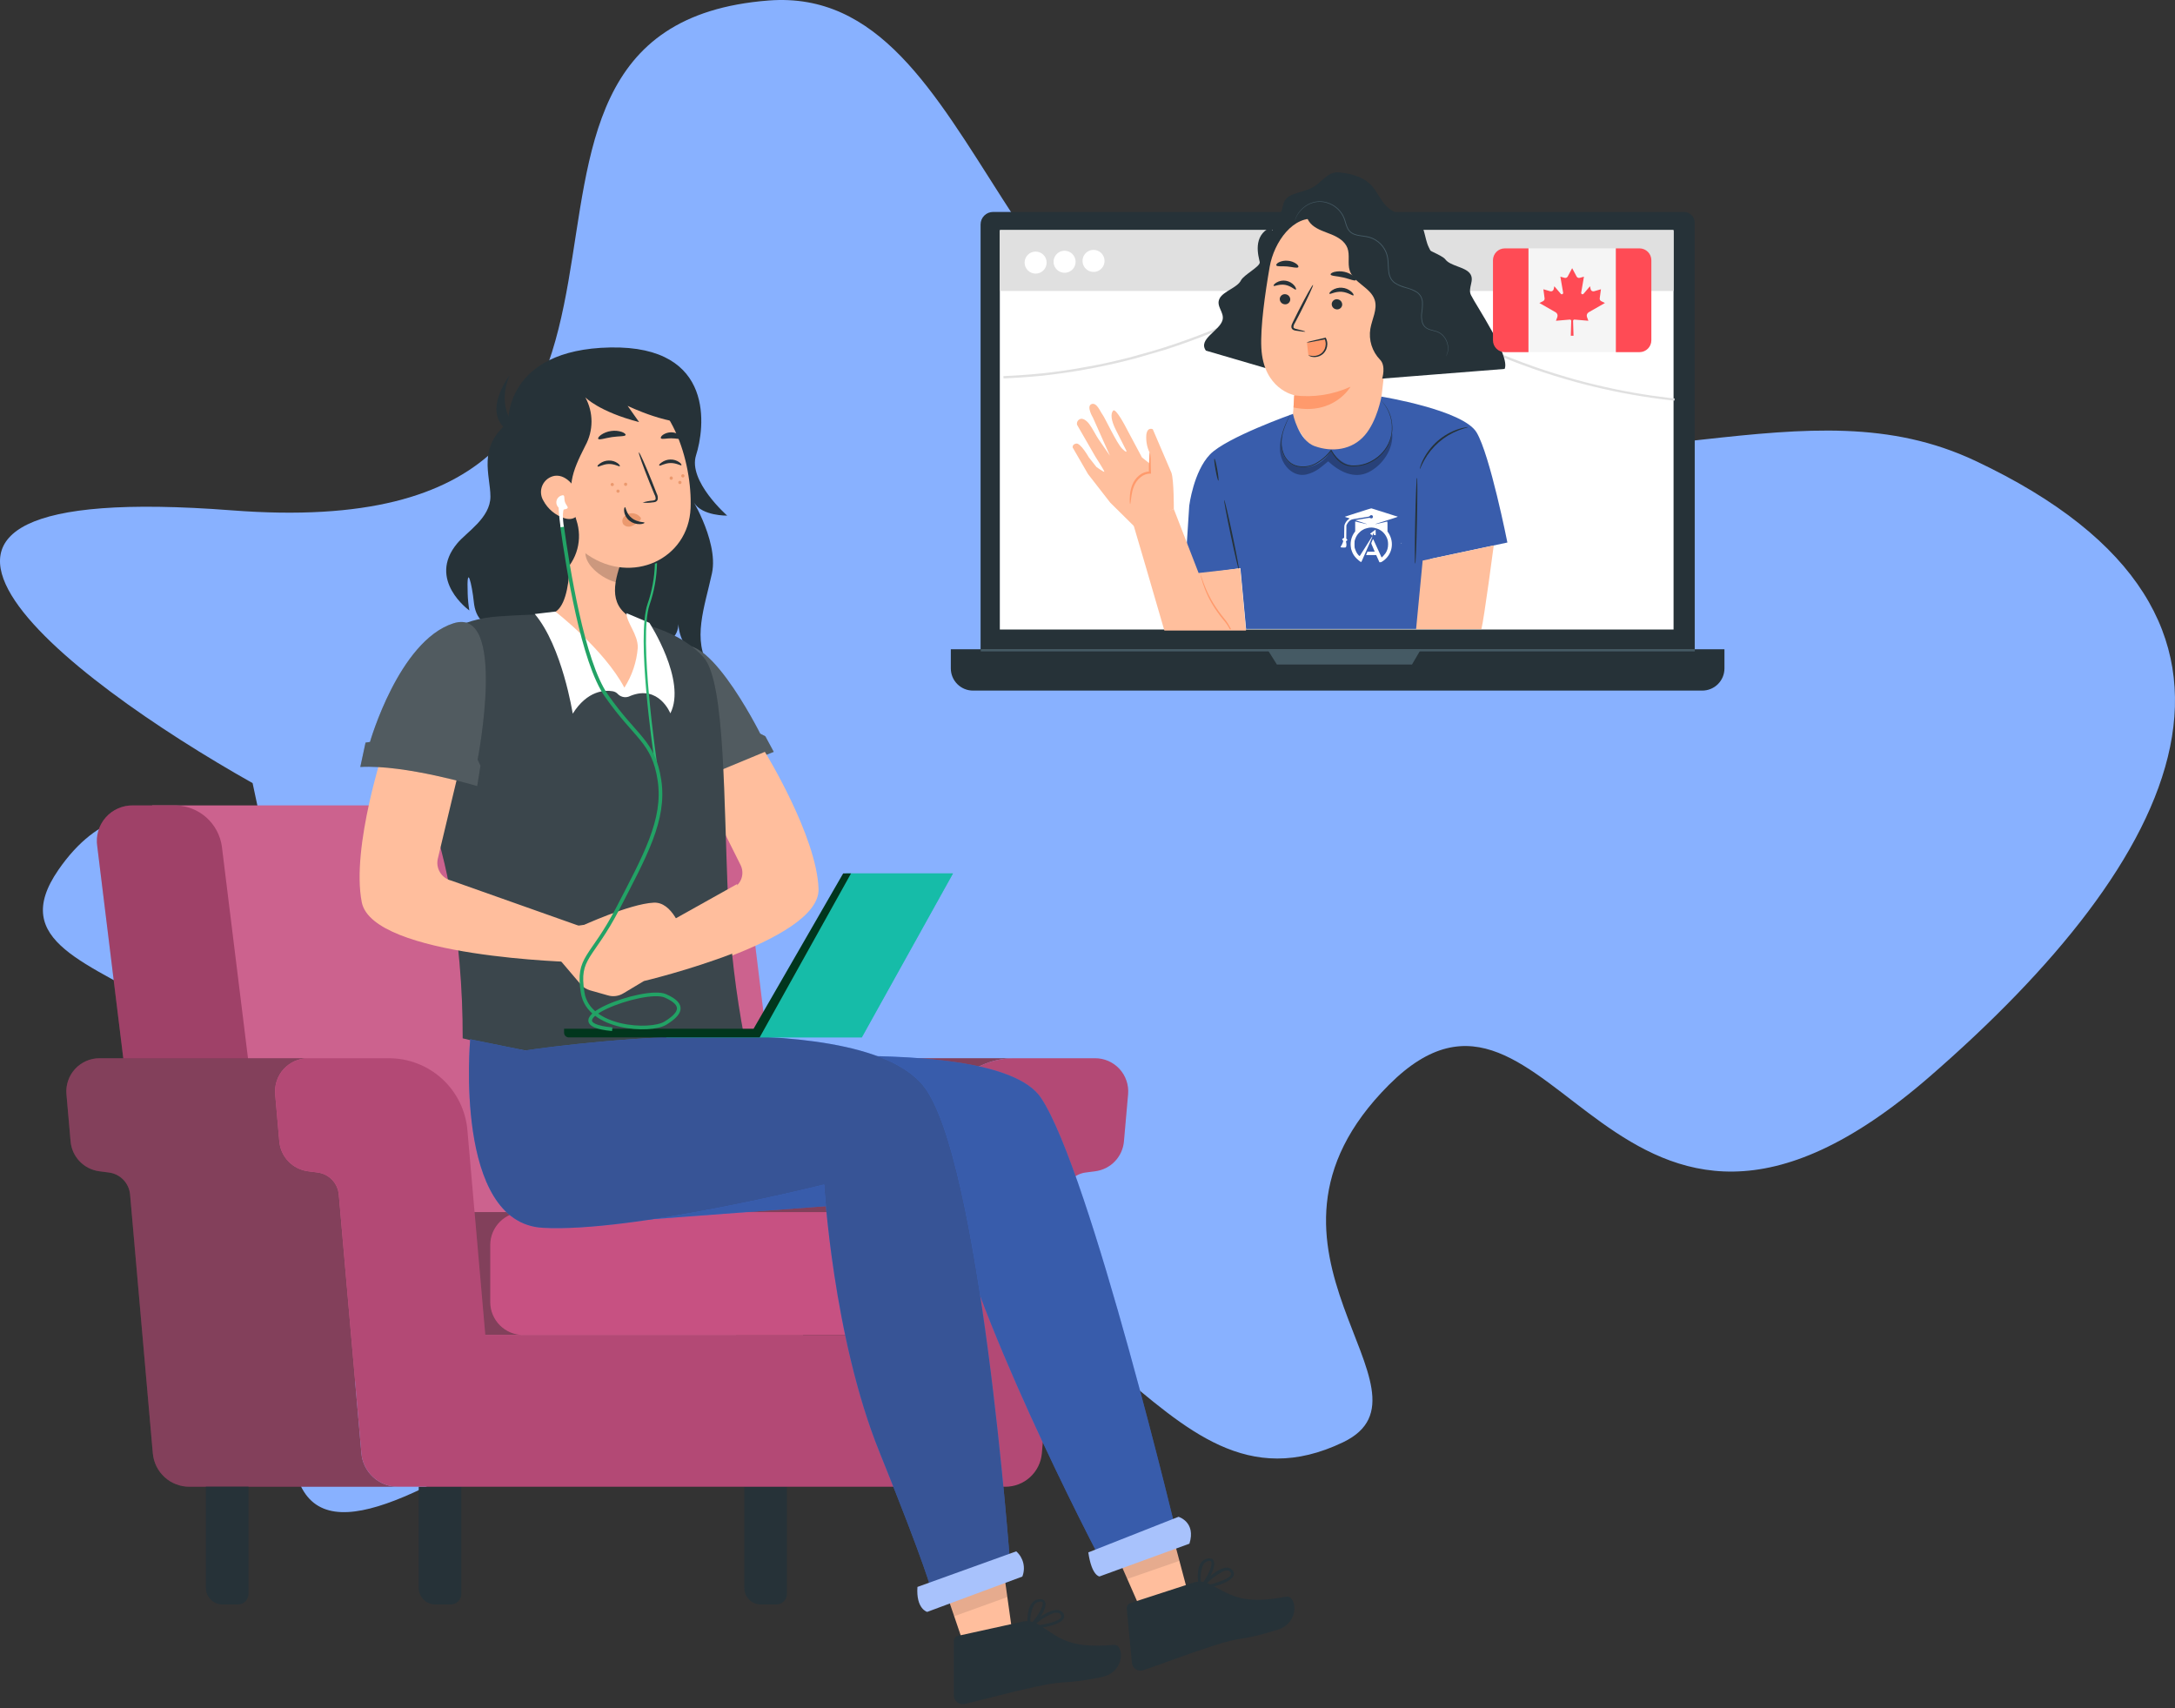 <svg width="298" height="234" viewBox="0 0 298 234" fill="none" xmlns="http://www.w3.org/2000/svg">
<rect x="0" y="0" width="298" height="234" fill="#333333" stroke="none"/>
<path d="M31.779 69.917C-27.102 65.387 9.132 92.941 34.609 107.284L37.933 122.858C33.619 116.252 18.934 103.32 8 119.173C-5.669 138.989 51.594 129.93 41.404 183.149C31.212 236.369 75.373 185.98 112.74 175.789C150.107 165.598 157.96 210.047 184.003 197.591C198.468 190.673 167.658 171.26 190.305 148.613C212.951 125.967 220.665 185.466 264.398 147.481C298.295 118.041 316.245 84.59 270.626 63.123C247.414 52.199 224.201 67.086 180.04 60.858C135.879 54.63 135.313 -2.25 105.306 0.069C56.601 3.833 105.38 75.578 31.779 69.917Z" fill="#88B1FF"/>
<path d="M136.076 29.034H230.706C230.902 29.034 231.096 29.073 231.277 29.148C231.458 29.223 231.622 29.333 231.761 29.471C231.899 29.61 232.009 29.774 232.084 29.955C232.159 30.136 232.198 30.33 232.198 30.526V90.51C232.198 90.933 232.114 91.352 231.952 91.743C231.79 92.134 231.553 92.49 231.254 92.789C230.954 93.088 230.599 93.326 230.208 93.488C229.817 93.65 229.397 93.733 228.974 93.733H137.574C136.719 93.733 135.899 93.394 135.295 92.789C134.69 92.184 134.351 91.365 134.351 90.51V30.749C134.351 30.294 134.531 29.858 134.853 29.537C135.174 29.215 135.611 29.034 136.065 29.034H136.076Z" fill="#263238"/>
<path d="M130.273 88.948H236.269V91.572C236.269 92.377 235.949 93.149 235.38 93.718C234.81 94.287 234.038 94.607 233.233 94.607H133.306C132.502 94.607 131.73 94.287 131.161 93.717C130.593 93.148 130.273 92.376 130.273 91.572V88.948Z" fill="#263238"/>
<path d="M229.297 31.605H136.988V86.242H229.297V31.605Z" fill="white"/>
<path d="M173.636 88.948L174.951 91.041H193.458L194.682 88.948H173.636Z" fill="#455A64"/>
<path d="M232.213 88.928H134.377V89.24H232.213V88.928Z" fill="#455A64"/>
<path d="M185.091 34.628L184.427 35.117L182.403 36.533C179.445 38.528 176.371 40.344 173.196 41.971C171.269 42.947 169.346 43.847 167.479 44.648C165.384 45.533 163.253 46.343 161.147 47.062L159.503 47.604L157.866 48.104L156.248 48.556L154.649 48.998L154.082 49.14C153.744 49.226 153.405 49.312 153.069 49.387L151.52 49.741C151.188 49.815 150.856 49.881 150.527 49.945L149.989 50.053L148.476 50.325C146.455 50.702 144.493 50.972 142.825 51.144C140.833 51.346 138.975 51.463 137.479 51.525L137.493 51.839C138.882 51.784 140.847 51.666 142.858 51.465C144.537 51.268 146.5 51.023 148.533 50.649L150.042 50.365L150.577 50.259C150.909 50.195 151.241 50.129 151.58 50.053L153.142 49.702C153.48 49.626 153.819 49.54 154.16 49.452L154.728 49.31L155.534 49.106L159.605 47.92L161.253 47.376C163.37 46.655 165.508 45.828 167.61 44.943C169.484 44.139 171.413 43.234 173.347 42.252C176.529 40.617 179.61 38.789 182.571 36.78L183.931 35.84C184.027 35.774 184.117 35.705 184.208 35.639L185.268 34.867L185.091 34.628Z" fill="#E0E0E0"/>
<path d="M229.297 31.488H136.988V39.86H229.297V31.488Z" fill="#E0E0E0"/>
<path d="M141.893 37.484C142.727 37.484 143.402 36.808 143.402 35.975C143.402 35.142 142.727 34.466 141.893 34.466C141.06 34.466 140.384 35.142 140.384 35.975C140.384 36.808 141.06 37.484 141.893 37.484Z" fill="white"/>
<path d="M147.369 35.86C147.369 36.158 147.281 36.45 147.115 36.698C146.949 36.946 146.713 37.14 146.438 37.254C146.162 37.368 145.859 37.398 145.566 37.34C145.273 37.282 145.004 37.138 144.793 36.927C144.582 36.716 144.439 36.447 144.38 36.154C144.322 35.862 144.352 35.558 144.466 35.282C144.58 35.007 144.774 34.771 145.022 34.605C145.27 34.44 145.562 34.351 145.86 34.351C146.26 34.351 146.644 34.51 146.927 34.793C147.21 35.076 147.369 35.46 147.369 35.86Z" fill="white"/>
<path d="M151.336 35.743C151.336 36.041 151.248 36.333 151.082 36.581C150.916 36.829 150.681 37.023 150.405 37.137C150.129 37.251 149.826 37.281 149.533 37.223C149.24 37.164 148.971 37.021 148.76 36.81C148.549 36.599 148.406 36.33 148.347 36.037C148.289 35.744 148.319 35.441 148.433 35.165C148.547 34.889 148.741 34.654 148.989 34.488C149.237 34.322 149.529 34.234 149.827 34.234C150.228 34.234 150.611 34.393 150.894 34.676C151.177 34.959 151.336 35.343 151.336 35.743Z" fill="white"/>
<path d="M228.647 54.503L226.255 54.191C222.809 53.682 219.396 52.969 216.035 52.053C214.004 51.487 212.022 50.868 210.148 50.215C208.055 49.474 205.984 48.655 203.99 47.781L202.441 47.091L200.932 46.372L199.461 45.637L198.027 44.889L197.534 44.622C197.233 44.46 196.932 44.301 196.649 44.133L195.29 43.361C195.003 43.195 194.72 43.024 194.439 42.854L193.967 42.582L192.697 41.794C191.416 41.014 190.174 40.169 188.978 39.263L188.52 39.334C189.861 40.298 190.812 40.991 192.527 42.059L193.801 42.852L194.257 43.126C194.54 43.296 194.826 43.471 195.116 43.639L196.474 44.411C196.768 44.582 197.069 44.743 197.372 44.905L197.877 45.175L198.592 45.56L202.309 47.387L203.857 48.08C205.86 48.965 207.94 49.777 210.041 50.514C211.922 51.177 213.911 51.788 215.951 52.354C219.326 53.27 222.753 53.981 226.213 54.485L227.813 54.706C227.925 54.722 228.034 54.733 228.147 54.744L229.419 54.886L229.454 54.589L228.647 54.503Z" fill="#E0E0E0"/>
<path d="M198.763 42.1C198.48 41.124 197.977 40.21 197.798 39.21C197.409 37.06 196.743 35.854 195.769 33.9C195.075 32.508 195.307 30.621 193.838 30.117C192.369 29.612 190.961 29.285 189.879 28.159C189.092 27.333 188.665 26.218 187.888 25.389C186.771 24.209 185.081 23.767 183.463 23.618C181.802 23.464 181.067 25.152 179.545 25.831C178.023 26.51 176.115 26.462 175.797 28.101C175.64 28.9 175.339 29.557 175.062 30.314C174.755 31.154 174.067 31.794 173.628 32.577C173.186 33.416 173.035 34.379 173.199 35.313C173.364 36.247 173.834 37.101 174.536 37.739L185.499 52.875C187.871 53.859 190.656 50.921 192.579 49.206C194.501 47.492 199.482 44.576 198.763 42.1Z" fill="#263238"/>
<path d="M167.501 43.846C167.786 42.765 166.531 41.943 167.11 40.868C167.638 39.89 169.534 39.401 170.023 38.416C170.397 37.647 172.725 36.495 172.6 35.9C172.438 35.142 171.549 32.289 174.117 31.127L175.449 33.838C175.706 33.634 175.976 33.445 176.242 33.266C179.663 30.984 183.344 29.118 187.207 27.707C187.884 28.414 187.673 29.627 187.059 30.388C186.445 31.149 185.539 31.596 184.719 32.13C183.899 32.664 183.099 33.384 182.926 34.347C182.745 35.372 183.318 36.408 183.194 37.449C182.968 39.224 180.801 40.266 180.58 42.042C180.417 43.386 181.436 44.551 181.906 45.819C182.17 46.542 182.26 47.316 182.171 48.08C182.081 48.844 181.814 49.577 181.391 50.219C180.717 51.223 181.589 52.823 181.589 52.823L165.224 48.033C164.087 46.458 167.108 45.324 167.501 43.846Z" fill="#263238"/>
<path d="M173.962 36.546C174.539 33.207 177.216 29.326 180.526 30.045L190.704 33.829C191.711 34.05 192.213 34.886 191.589 34.628L188.733 59.001L181.181 63.696L177.068 57.638C177.265 55.6 177.342 54.142 177.342 54.142C177.342 54.142 173.097 53.343 172.818 47.642C172.678 44.807 173.318 40.254 173.962 36.546Z" fill="#FFBF9D"/>
<path d="M182.467 41.574C182.444 41.761 182.495 41.95 182.61 42.099C182.724 42.249 182.893 42.348 183.08 42.375C183.17 42.392 183.263 42.392 183.354 42.372C183.444 42.353 183.53 42.316 183.605 42.263C183.681 42.211 183.745 42.143 183.795 42.065C183.844 41.987 183.877 41.9 183.892 41.809C183.914 41.621 183.862 41.433 183.748 41.284C183.633 41.134 183.465 41.035 183.279 41.008C183.188 40.99 183.095 40.991 183.005 41.01C182.914 41.029 182.829 41.066 182.753 41.119C182.677 41.172 182.613 41.239 182.564 41.318C182.515 41.396 182.482 41.483 182.467 41.574Z" fill="#263238"/>
<path d="M175.347 40.879C175.325 41.066 175.377 41.255 175.492 41.404C175.607 41.554 175.775 41.653 175.962 41.68C176.053 41.697 176.146 41.696 176.236 41.677C176.326 41.658 176.411 41.62 176.487 41.568C176.563 41.515 176.627 41.448 176.676 41.37C176.726 41.292 176.759 41.205 176.774 41.114C176.796 40.927 176.744 40.739 176.629 40.59C176.515 40.44 176.347 40.341 176.161 40.313C176.07 40.296 175.977 40.297 175.887 40.316C175.796 40.335 175.711 40.372 175.635 40.425C175.559 40.478 175.495 40.545 175.445 40.623C175.396 40.701 175.362 40.788 175.347 40.879Z" fill="#263238"/>
<path d="M174.495 39.148C174.568 39.283 175.254 38.88 176.088 39.028C176.922 39.177 177.444 39.77 177.557 39.668C177.61 39.621 177.557 39.393 177.336 39.121C177.044 38.773 176.638 38.541 176.19 38.464C175.742 38.388 175.282 38.474 174.891 38.705C174.586 38.889 174.457 39.086 174.495 39.148Z" fill="#263238"/>
<path d="M182.146 40.241C182.241 40.365 182.918 39.909 183.819 39.975C184.719 40.042 185.343 40.573 185.449 40.462C185.502 40.413 185.414 40.194 185.142 39.949C184.78 39.634 184.325 39.447 183.847 39.416C183.373 39.382 182.901 39.507 182.506 39.772C182.212 39.98 182.099 40.185 182.146 40.241Z" fill="#263238"/>
<path d="M178.845 45.431C178.845 45.389 178.382 45.252 177.615 45.069C177.42 45.026 177.236 44.967 177.218 44.827C177.225 44.622 177.293 44.423 177.413 44.257C177.652 43.801 177.9 43.321 178.161 42.818C179.205 40.765 179.984 39.07 179.902 39.028C179.82 38.986 178.904 40.617 177.86 42.668L177.137 44.13C177.037 44.352 176.88 44.588 176.949 44.896C176.97 44.969 177.008 45.035 177.059 45.091C177.11 45.147 177.173 45.191 177.243 45.219C177.349 45.261 177.46 45.289 177.573 45.303C178.351 45.418 178.838 45.476 178.845 45.431Z" fill="#263238"/>
<path d="M177.314 54.164C179.948 54.491 182.62 54.081 185.035 52.981C185.035 52.981 182.779 56.963 177.227 55.826L177.314 54.164Z" fill="#FF9A6C"/>
<path d="M182.305 37.601C182.358 37.822 183.142 37.805 184.038 38.013C184.934 38.221 185.639 38.55 185.781 38.373C185.843 38.289 185.737 38.077 185.465 37.842C185.096 37.549 184.665 37.343 184.205 37.241C183.745 37.139 183.268 37.144 182.81 37.254C182.469 37.351 182.283 37.493 182.305 37.601Z" fill="#263238"/>
<path d="M174.875 36.362C175.013 36.555 175.641 36.438 176.373 36.508C177.106 36.579 177.712 36.774 177.876 36.606C177.949 36.524 177.876 36.338 177.617 36.141C177.268 35.894 176.857 35.749 176.431 35.721C176.008 35.678 175.581 35.755 175.199 35.942C174.922 36.097 174.816 36.267 174.875 36.362Z" fill="#263238"/>
<path d="M201.537 40.418C201.054 39.409 202.134 38.367 201.364 37.42C200.663 36.557 198.709 36.431 198.045 35.554C197.534 34.869 195.032 34.172 195.043 33.563C195.061 32.789 195.401 29.82 192.662 29.158L191.859 32.07C191.569 31.917 191.268 31.782 190.974 31.656C187.187 30.053 183.222 28.907 179.163 28.242C178.63 29.063 179.064 30.216 179.81 30.849C180.555 31.481 181.529 31.751 182.434 32.123C183.339 32.495 184.259 33.052 184.609 33.966C184.978 34.94 184.609 36.063 184.925 37.063C185.478 38.765 187.801 39.384 188.35 41.088C188.761 42.378 187.978 43.712 187.753 45.046C187.629 45.805 187.685 46.583 187.915 47.317C188.146 48.05 188.545 48.72 189.08 49.272C189.93 50.133 189.372 51.868 189.372 51.868L206.15 50.542C206.973 48.783 202.198 41.796 201.537 40.418Z" fill="#263238"/>
<path d="M198.129 48.777C198.139 48.748 198.151 48.72 198.165 48.693C198.205 48.612 198.238 48.529 198.264 48.443C198.372 48.114 198.404 47.765 198.357 47.423C198.29 46.879 198.047 46.373 197.665 45.98C197.427 45.738 197.135 45.556 196.813 45.449C196.472 45.334 196.087 45.283 195.706 45.128C195.507 45.052 195.326 44.935 195.175 44.783C195.023 44.62 194.908 44.426 194.839 44.215C194.71 43.765 194.678 43.294 194.744 42.832C194.822 42.35 194.853 41.861 194.835 41.374C194.817 41.123 194.747 40.879 194.631 40.657C194.507 40.432 194.334 40.238 194.125 40.088C193.664 39.802 193.161 39.592 192.633 39.466C192.071 39.334 191.535 39.105 191.051 38.789C190.808 38.61 190.609 38.376 190.472 38.106C190.337 37.827 190.251 37.528 190.217 37.221C190.133 36.619 190.164 36.004 190.08 35.4C189.992 34.814 189.757 34.259 189.397 33.789C189.037 33.318 188.563 32.947 188.02 32.709C187.496 32.47 186.914 32.431 186.367 32.346C186.089 32.311 185.815 32.245 185.551 32.152C185.287 32.058 185.049 31.901 184.858 31.696C184.484 31.276 184.374 30.733 184.226 30.258C184.094 29.79 183.868 29.354 183.562 28.977C183 28.301 182.216 27.847 181.349 27.698C180.634 27.582 179.9 27.702 179.258 28.041C178.774 28.296 178.35 28.651 178.013 29.083C177.802 29.357 177.633 29.662 177.511 29.986C177.462 30.094 177.444 30.183 177.422 30.24C177.415 30.27 177.405 30.299 177.391 30.326C177.416 30.208 177.448 30.091 177.488 29.977C177.603 29.646 177.768 29.336 177.977 29.056C178.312 28.613 178.738 28.248 179.228 27.986C179.88 27.634 180.63 27.505 181.363 27.618C182.253 27.764 183.061 28.225 183.639 28.917C183.956 29.302 184.191 29.749 184.327 30.229C184.478 30.709 184.591 31.236 184.942 31.625C185.294 32.015 185.847 32.163 186.389 32.24C186.932 32.318 187.527 32.362 188.071 32.608C188.632 32.854 189.122 33.239 189.493 33.727C189.864 34.214 190.105 34.789 190.193 35.395C190.277 36.015 190.246 36.628 190.328 37.216C190.363 37.507 190.445 37.79 190.571 38.055C190.7 38.31 190.887 38.532 191.118 38.701C192.051 39.365 193.284 39.365 194.186 40.004C194.408 40.163 194.591 40.369 194.722 40.608C194.845 40.843 194.921 41.1 194.943 41.365C194.959 41.859 194.926 42.354 194.846 42.843C194.779 43.291 194.808 43.749 194.93 44.186C194.994 44.386 195.101 44.571 195.244 44.726C195.387 44.868 195.557 44.98 195.744 45.055C196.114 45.206 196.499 45.261 196.85 45.38C197.181 45.494 197.481 45.684 197.724 45.936C198.11 46.34 198.353 46.86 198.415 47.416C198.458 47.765 198.419 48.119 198.3 48.449C198.27 48.535 198.233 48.618 198.189 48.697C198.173 48.726 198.153 48.753 198.129 48.777Z" fill="#455A64"/>
<path d="M179.066 46.943C179.838 46.781 180.807 46.54 181.579 46.376C181.74 46.7 181.795 47.065 181.736 47.422C181.677 47.778 181.507 48.106 181.25 48.361C180.994 48.615 180.664 48.781 180.307 48.837C179.95 48.893 179.585 48.834 179.263 48.671" fill="#FF9A6C"/>
<path d="M179.263 48.67C179.263 48.67 179.334 48.746 179.502 48.814C179.743 48.905 180.002 48.938 180.259 48.912C180.647 48.877 181.012 48.716 181.301 48.454C181.473 48.288 181.611 48.09 181.707 47.871C181.802 47.652 181.854 47.416 181.858 47.177C181.869 46.884 181.806 46.592 181.675 46.33L181.637 46.255L181.557 46.272C180.816 46.436 180.174 46.586 179.719 46.704C179.47 46.745 179.228 46.819 179 46.925C179.252 46.925 179.503 46.895 179.747 46.834C180.21 46.755 180.854 46.633 181.602 46.48L181.484 46.423C181.593 46.656 181.646 46.911 181.639 47.168C181.629 47.594 181.457 48.001 181.159 48.306C180.905 48.544 180.584 48.698 180.239 48.748C180.003 48.785 179.761 48.777 179.528 48.724C179.36 48.693 179.272 48.655 179.263 48.67Z" fill="#263238"/>
<path d="M199.412 57.651C199.412 57.731 196.895 57.904 193.782 58.038C190.669 58.173 188.142 58.222 188.14 58.145C188.137 58.067 190.655 57.892 193.77 57.757C196.886 57.623 199.41 57.574 199.412 57.651Z" fill="white"/>
<path d="M162.941 69.28C162.941 69.28 163.527 64.596 165.784 62.255C168.041 59.915 177.154 56.7 177.154 56.7C177.154 56.7 177.878 60.324 180.139 61.125C182.537 61.979 185.248 61.658 186.998 59.62C188.697 57.649 189.272 54.337 189.272 54.337C189.272 54.337 200.472 56.153 202.313 59.246C204.154 62.34 206.53 74.323 206.53 74.323L195.985 76.566L196.359 86.169H170.727L169.95 77.829L162.319 78.918L162.941 69.28Z" fill="#395DAC"/>
<path d="M193.899 77.248C193.863 77.095 193.85 76.939 193.859 76.783C193.859 76.482 193.848 76.048 193.848 75.515C193.848 74.444 193.866 72.966 193.899 71.334C193.932 69.701 193.976 68.223 194.02 67.154C194.043 66.619 194.065 66.185 194.087 65.886C194.085 65.73 194.104 65.573 194.142 65.422C194.177 65.574 194.19 65.73 194.18 65.886C194.18 66.185 194.193 66.619 194.193 67.154C194.193 68.225 194.175 69.703 194.142 71.336C194.109 72.969 194.063 74.447 194.02 75.517C193.998 76.053 193.976 76.484 193.954 76.783C193.956 76.94 193.937 77.096 193.899 77.248Z" fill="#263238"/>
<path d="M167.727 68.493C167.793 68.48 168.301 70.615 168.859 73.261C169.418 75.908 169.82 78.066 169.755 78.079C169.69 78.092 169.183 75.96 168.623 73.311C168.063 70.662 167.662 68.507 167.727 68.493Z" fill="#263238"/>
<path d="M201.14 58.512C201.14 58.556 200.64 58.649 199.87 58.941C197.851 59.714 196.171 61.177 195.127 63.07C194.729 63.791 194.567 64.282 194.525 64.267C194.531 64.144 194.558 64.024 194.605 63.91C194.701 63.594 194.825 63.286 194.974 62.99C195.464 62.005 196.144 61.127 196.974 60.406C197.805 59.684 198.769 59.134 199.813 58.786C200.127 58.679 200.45 58.6 200.778 58.55C200.896 58.517 201.018 58.504 201.14 58.512Z" fill="#263238"/>
<path d="M166.39 62.837C166.458 62.824 166.632 63.489 166.781 64.322C166.93 65.156 166.999 65.837 166.931 65.85C166.864 65.863 166.692 65.196 166.543 64.365C166.394 63.534 166.325 62.848 166.39 62.837Z" fill="#263238"/>
<path d="M169.917 77.858L164.222 78.498L160.817 69.715L155.31 71.943C155.31 71.943 158.348 82.227 159.534 86.384H170.716L169.917 77.858Z" fill="#FFBF9D"/>
<path d="M167.752 84.76C167.192 84.082 166.675 83.358 166.207 82.594C165.832 81.968 165.498 81.311 165.209 80.628C164.96 80.044 164.791 79.555 164.677 79.218C164.628 79.037 164.566 78.862 164.492 78.693C164.51 78.882 164.549 79.067 164.606 79.245C164.74 79.74 164.899 80.225 165.084 80.697C165.36 81.398 165.685 82.072 166.057 82.712C166.523 83.489 167.041 84.223 167.608 84.907C167.954 85.293 168.254 85.729 168.499 86.204H168.665C168.395 85.67 168.134 85.197 167.752 84.76Z" fill="#FF9A6C"/>
<path d="M160.826 69.715C160.826 69.715 160.848 65.871 160.509 64.789L157.945 58.804C157.945 58.804 157.204 58.424 157.06 59.566C156.995 60.385 157.14 61.208 157.483 61.955L157.564 63.544L156.458 62.659L154.343 58.696C154.343 58.696 152.887 55.82 152.507 56.262C152.126 56.705 152.254 57.647 152.883 58.893L154.31 61.718C154.31 61.718 154.531 62.218 153.777 61.497C153.022 60.776 151.4 57.247 151.064 56.807C150.728 56.366 150.265 55.074 149.537 55.366C148.809 55.658 149.741 57.207 149.741 57.207L152.075 62.433C152.075 62.433 150.723 60.453 150.478 60.119C150.232 59.785 149.67 58.652 149.228 58.077C148.785 57.501 148.301 57.273 147.98 57.413C147.825 57.471 147.698 57.586 147.623 57.733C147.548 57.88 147.531 58.05 147.575 58.209L150.066 62.533C150.066 62.533 151.312 64.471 151.31 64.617C151.307 64.763 150.223 63.977 150.223 63.977L149.179 62.65C149.179 62.65 148.051 60.659 147.458 60.765C146.865 60.871 146.973 61.316 146.973 61.316L149.071 64.944L152.115 68.858L155.372 72.08L157.252 71.474L160.826 69.715Z" fill="#FFBF9D"/>
<path d="M154.841 69.066C154.889 69.066 154.92 68.595 155.036 67.854C155.151 67.113 155.405 66.059 156.286 65.365C156.642 65.068 157.087 64.898 157.551 64.882H157.706L157.695 64.712C157.646 63.966 157.675 63.258 157.646 62.787C157.618 62.316 157.58 62.019 157.542 62.026C157.493 62.276 157.469 62.53 157.469 62.785C157.415 63.441 157.394 64.1 157.407 64.758L157.553 64.59C157.02 64.591 156.503 64.778 156.093 65.119C155.647 65.48 155.306 65.954 155.109 66.493C154.951 66.92 154.853 67.367 154.816 67.821C154.755 68.595 154.803 69.064 154.841 69.066Z" fill="#FF9A6C"/>
<path d="M194.921 76.794L194.021 86.189H202.968C203.329 84.817 204.661 74.725 204.661 74.725L194.921 76.794Z" fill="#FFBF9D"/>
<g opacity="0.3">
<path d="M190.742 59.322C190.963 61.472 189.454 63.722 187.52 64.685C185.586 65.647 183.56 64.672 181.975 63.203C181.051 63.935 180.351 64.685 178.997 64.997C177.595 65.318 176.325 64.406 175.71 63.061C175.225 62.003 175.267 60.789 175.71 59.322C175.71 59.322 174.665 63.501 178.123 63.968C181.071 64.371 182.376 61.702 182.376 61.702C182.376 61.702 184.053 64.437 186.524 63.722C190.337 62.627 190.742 59.322 190.742 59.322Z" fill="black"/>
</g>
<path d="M189.226 54.877C189.226 54.877 189.248 54.892 189.284 54.93L189.443 55.093C189.64 55.312 189.817 55.547 189.972 55.797C190.218 56.192 190.411 56.619 190.545 57.065C190.717 57.658 190.792 58.275 190.766 58.892C190.747 59.252 190.694 59.608 190.607 59.957C190.505 60.333 190.362 60.698 190.18 61.043C189.767 61.803 189.181 62.455 188.469 62.946C187.686 63.492 186.768 63.815 185.814 63.88C185.565 63.898 185.314 63.898 185.064 63.88C184.809 63.855 184.558 63.801 184.316 63.718C184.073 63.625 183.843 63.499 183.633 63.344C183.424 63.184 183.234 63.003 183.064 62.802C182.786 62.469 182.539 62.11 182.327 61.731H182.42C181.847 62.486 181.123 63.113 180.294 63.572C179.509 63.988 178.602 64.111 177.734 63.919C177.336 63.823 176.965 63.638 176.648 63.38C176.353 63.13 176.111 62.825 175.935 62.481C175.629 61.864 175.486 61.178 175.519 60.49C175.55 59.931 175.66 59.379 175.845 58.85C175.981 58.454 176.14 58.065 176.32 57.687C176.466 57.375 176.586 57.138 176.668 56.976L176.763 56.795C176.773 56.774 176.785 56.754 176.798 56.735C176.792 56.757 176.784 56.779 176.774 56.799L176.688 56.985L176.358 57.704C176.186 58.085 176.034 58.474 175.902 58.87C175.727 59.395 175.624 59.94 175.597 60.492C175.57 61.165 175.715 61.833 176.017 62.435C176.189 62.766 176.424 63.06 176.71 63.3C177.017 63.55 177.377 63.727 177.763 63.818C178.606 64.003 179.487 63.88 180.248 63.472C181.062 63.019 181.774 62.401 182.336 61.658L182.389 61.594L182.431 61.667C182.64 62.039 182.882 62.391 183.155 62.718C183.32 62.911 183.505 63.087 183.706 63.242C183.906 63.391 184.126 63.511 184.358 63.601C184.592 63.682 184.834 63.734 185.08 63.756C185.323 63.774 185.567 63.774 185.81 63.756C186.747 63.696 187.649 63.381 188.421 62.846C189.453 62.157 190.202 61.12 190.531 59.923C190.776 58.986 190.759 58 190.483 57.072C190.355 56.628 190.17 56.203 189.932 55.808C189.782 55.558 189.613 55.321 189.425 55.098L189.275 54.925C189.258 54.91 189.241 54.894 189.226 54.877Z" fill="#263238"/>
<g clip-path="url(#clip0_39_3000)">
<path d="M188.843 76.678C188.761 76.485 188.66 76.264 188.623 76.188L188.557 76.044H187.857H187.157L187.2 75.965C187.221 75.921 187.263 75.818 187.295 75.734L187.348 75.581H187.852C188.127 75.581 188.352 75.576 188.352 75.57C188.352 75.559 188.27 75.366 188.154 75.105C187.844 74.411 187.86 74.463 187.915 74.308C187.942 74.237 187.992 74.125 188.027 74.06C188.061 73.995 188.087 73.924 188.087 73.902C188.087 73.845 188.148 73.875 188.188 73.951C188.239 74.054 188.564 74.767 188.564 74.778C188.564 74.789 188.663 74.999 189.002 75.731C189.076 75.897 189.174 76.106 189.214 76.202C189.254 76.294 189.296 76.371 189.304 76.371C189.341 76.371 189.736 75.943 189.826 75.802C190.075 75.421 190.184 75.045 190.184 74.574C190.184 74.212 190.131 73.937 190.009 73.665C189.728 73.034 189.251 72.601 188.61 72.397C188.122 72.239 187.743 72.228 187.279 72.359C186.964 72.449 186.913 72.468 186.696 72.598C186.481 72.729 186.487 72.724 186.248 72.947C185.983 73.197 185.806 73.48 185.668 73.877C185.586 74.117 185.583 74.139 185.583 74.561C185.583 74.991 185.583 74.999 185.676 75.255C185.766 75.51 185.851 75.687 185.954 75.837C186.05 75.979 186.24 76.18 186.275 76.18C186.293 76.18 186.362 76.085 186.431 75.97C186.497 75.853 186.577 75.728 186.603 75.69C186.63 75.652 186.773 75.431 186.919 75.2C187.067 74.969 187.2 74.759 187.213 74.737C187.229 74.716 187.269 74.65 187.3 74.596C187.332 74.542 187.449 74.356 187.557 74.188C187.669 74.019 187.812 73.793 187.875 73.684C188.029 73.434 188.085 73.423 187.976 73.671C187.931 73.771 187.865 73.921 187.83 74.003C187.796 74.084 187.743 74.201 187.716 74.261C187.69 74.321 187.616 74.487 187.557 74.629C187.364 75.078 187.107 75.671 187.054 75.785C187.025 75.845 186.916 76.09 186.813 76.33C186.489 77.084 186.513 77.051 186.373 76.934C186.333 76.901 186.248 76.839 186.19 76.8C186.129 76.76 185.983 76.632 185.869 76.515C185.557 76.199 185.374 75.924 185.236 75.554C185.109 75.216 185.103 75.195 185.066 74.83C185 74.177 185.18 73.494 185.559 72.96L185.676 72.794V72.117V71.439L185.737 71.453C185.769 71.461 185.938 71.499 186.113 71.54C186.288 71.578 186.603 71.651 186.815 71.703C187.534 71.874 187.43 71.817 186.497 71.526C186.344 71.48 186.19 71.431 186.153 71.417C186.116 71.404 185.999 71.368 185.89 71.336C185.784 71.303 185.705 71.267 185.718 71.257C185.731 71.243 185.97 71.2 186.246 71.161C186.524 71.121 186.786 71.077 186.829 71.063C186.874 71.05 187.075 71.014 187.282 70.984C187.65 70.93 187.655 70.93 187.759 70.982C187.958 71.085 188.146 70.952 188.101 70.74C188.08 70.633 187.997 70.573 187.873 70.573C187.791 70.573 187.759 70.59 187.695 70.671C187.608 70.778 187.629 70.772 186.709 70.914C186.468 70.949 186.158 71.001 186.02 71.023C185.883 71.047 185.649 71.085 185.504 71.107C185.35 71.132 185.18 71.178 185.101 71.216C184.913 71.308 184.685 71.551 184.568 71.782L184.47 71.975L184.462 72.876L184.454 73.774L184.536 73.88L184.621 73.989L184.555 74.043C184.52 74.073 184.47 74.112 184.446 74.125C184.404 74.15 184.404 74.163 184.441 74.316C184.507 74.572 184.481 74.906 184.388 74.985C184.348 75.018 183.903 75.026 183.77 74.996C183.707 74.983 183.688 74.963 183.688 74.914C183.688 74.879 183.699 74.841 183.715 74.833C183.77 74.797 183.953 74.438 183.996 74.283L184.041 74.117L183.959 73.995L183.879 73.872L183.935 73.818C183.966 73.788 184.03 73.744 184.078 73.72L184.163 73.676L184.173 72.841C184.181 72.013 184.184 72 184.25 71.823C184.367 71.523 184.587 71.246 184.82 71.104C184.926 71.039 184.928 71.014 184.836 70.993C184.663 70.955 184.245 70.808 184.263 70.791C184.285 70.775 184.608 70.669 185.252 70.467C185.448 70.405 185.758 70.307 185.941 70.247C186.124 70.19 186.434 70.092 186.63 70.029C186.826 69.967 187.059 69.89 187.147 69.861C187.234 69.831 187.436 69.771 187.595 69.724L187.883 69.643L188.058 69.692C188.154 69.716 188.342 69.776 188.472 69.82C188.604 69.863 188.806 69.928 188.922 69.964C189.039 69.997 189.206 70.048 189.293 70.078C189.381 70.108 189.595 70.176 189.77 70.231C190.176 70.359 190.661 70.511 191.09 70.653C191.278 70.715 191.448 70.764 191.469 70.764C191.49 70.764 191.506 70.775 191.506 70.788C191.506 70.81 191.331 70.873 190.671 71.082C190.049 71.278 189.784 71.363 189.413 71.483C189.201 71.551 188.962 71.624 188.882 71.646C188.803 71.668 188.655 71.717 188.551 71.755C188.326 71.839 188.437 71.828 188.837 71.728C188.978 71.689 189.275 71.624 189.492 71.581C189.709 71.534 189.919 71.485 189.956 71.472C190.107 71.412 190.102 71.387 190.102 72.125V72.808L190.218 72.982C191.087 74.286 190.764 75.989 189.481 76.863C189.277 77.002 189.23 77.024 189.121 77.024H188.996L188.843 76.678Z" fill="white"/>
<path d="M191.983 74.468C191.983 74.441 192.044 74.286 192.132 74.095C192.166 74.019 192.195 73.948 192.195 73.937C192.195 73.927 192.224 73.853 192.259 73.777C192.296 73.698 192.367 73.532 192.42 73.404C192.473 73.276 192.545 73.105 192.579 73.023C192.614 72.941 192.738 72.65 192.858 72.375C192.974 72.1 193.07 71.866 193.07 71.853C193.07 71.801 193.194 71.744 193.311 71.744C193.565 71.744 193.597 71.763 193.682 71.951C193.724 72.043 193.759 72.128 193.759 72.133C193.759 72.141 193.801 72.242 193.851 72.353C193.902 72.468 193.944 72.566 193.944 72.574C193.944 72.582 193.981 72.669 194.026 72.77C194.138 73.028 194.217 73.211 194.352 73.54C194.416 73.698 194.525 73.951 194.588 74.103C194.774 74.536 194.787 74.493 194.48 74.493H194.217L194.146 74.324C194.106 74.229 194.056 74.109 194.029 74.057L193.984 73.962L193.353 73.954L192.723 73.948L192.683 74.049C192.662 74.106 192.611 74.229 192.571 74.321L192.5 74.49L192.243 74.493C192.1 74.493 191.983 74.482 191.983 74.468ZM193.788 73.467C193.745 73.385 193.626 73.11 193.626 73.091C193.626 73.083 193.597 73.009 193.563 72.933C193.526 72.854 193.473 72.721 193.441 72.636C193.409 72.549 193.374 72.473 193.364 72.465C193.351 72.46 193.319 72.517 193.287 72.596C193.258 72.672 193.192 72.841 193.136 72.969C193.083 73.097 193.011 73.271 192.977 73.358L192.913 73.513H193.364C193.783 73.513 193.812 73.51 193.788 73.467Z" fill="white"/>
<path d="M187.952 73.314C187.928 73.241 187.899 73.216 187.828 73.197C187.775 73.183 187.73 73.162 187.727 73.145C187.722 73.132 187.775 73.075 187.841 73.023C188.342 72.636 188.443 72.56 188.461 72.56C188.474 72.56 188.485 72.734 188.485 72.944V73.331L188.403 73.311C188.358 73.303 188.294 73.295 188.265 73.295C188.217 73.295 188.215 73.284 188.228 73.126L188.246 72.955L188.154 73.118C188.103 73.208 188.061 73.295 188.061 73.311C188.061 73.328 188.045 73.358 188.024 73.374C187.992 73.401 187.979 73.39 187.952 73.314Z" fill="white"/>
</g>
<path d="M93.692 189.21H110.802L101.813 115.956C101.596 114.425 100.843 113.02 99.688 111.991C98.532 110.963 97.05 110.377 95.504 110.339H20.847L31.789 189.21H93.692Z" fill="#C75182"/>
<path opacity="0.1" d="M93.692 189.21H110.802L101.813 115.956C101.596 114.425 100.843 113.02 99.688 111.991C98.532 110.963 97.05 110.377 95.504 110.339H20.847L31.789 189.21H93.692Z" fill="white"/>
<path d="M39.434 189.21H22.325L13.327 115.956C13.217 115.252 13.263 114.533 13.461 113.848C13.66 113.164 14.006 112.532 14.476 111.996C14.945 111.46 15.527 111.034 16.18 110.748C16.832 110.462 17.539 110.322 18.252 110.339H24.094C25.639 110.379 27.119 110.965 28.273 111.994C29.427 113.022 30.179 114.426 30.395 115.956L39.434 189.21Z" fill="#C75182"/>
<path opacity="0.2" d="M39.434 189.21H22.325L13.327 115.956C13.217 115.252 13.263 114.533 13.461 113.848C13.66 113.164 14.006 112.532 14.476 111.996C14.945 111.46 15.527 111.034 16.18 110.748C16.832 110.462 17.539 110.322 18.252 110.339H24.094C25.639 110.379 27.119 110.965 28.273 111.994C29.427 113.022 30.179 114.426 30.395 115.956L39.434 189.21Z" fill="black"/>
<path d="M49.516 199.109L46.42 163.679C46.359 162.909 46.033 162.183 45.498 161.626C44.962 161.069 44.249 160.715 43.482 160.625L42.205 160.458C41.179 160.328 40.228 159.85 39.511 159.105C38.794 158.359 38.355 157.39 38.266 156.36L37.698 149.9C37.645 149.274 37.722 148.644 37.925 148.05C38.127 147.456 38.451 146.91 38.876 146.447C39.3 145.985 39.816 145.615 40.39 145.362C40.965 145.108 41.585 144.977 42.213 144.976H13.619C12.992 144.977 12.371 145.108 11.796 145.362C11.222 145.615 10.706 145.985 10.282 146.447C9.857 146.91 9.534 147.456 9.331 148.05C9.128 148.644 9.051 149.274 9.104 149.9L9.672 156.36C9.761 157.39 10.2 158.359 10.917 159.105C11.634 159.85 12.585 160.328 13.611 160.458L14.888 160.625C15.656 160.715 16.368 161.069 16.904 161.626C17.439 162.183 17.765 162.909 17.826 163.679L20.939 199.109C21.05 200.359 21.626 201.521 22.553 202.367C23.481 203.212 24.692 203.679 25.947 203.674H54.54C53.283 203.683 52.068 203.218 51.136 202.373C50.206 201.527 49.627 200.361 49.516 199.109Z" fill="#913E60"/>
<g opacity="0.3">
<path d="M49.516 199.109L46.42 163.679C46.359 162.909 46.033 162.183 45.498 161.626C44.962 161.069 44.249 160.715 43.482 160.625L42.205 160.458C41.179 160.328 40.228 159.85 39.511 159.105C38.794 158.359 38.355 157.39 38.266 156.36L37.698 149.9C37.645 149.274 37.722 148.644 37.925 148.05C38.127 147.456 38.451 146.91 38.876 146.447C39.3 145.985 39.816 145.615 40.39 145.362C40.965 145.108 41.585 144.977 42.213 144.976H13.619C12.992 144.977 12.371 145.108 11.796 145.362C11.222 145.615 10.706 145.985 10.282 146.447C9.857 146.91 9.534 147.456 9.331 148.05C9.128 148.644 9.051 149.274 9.104 149.9L9.672 156.36C9.761 157.39 10.2 158.359 10.917 159.105C11.634 159.85 12.585 160.328 13.611 160.458L14.888 160.625C15.656 160.715 16.368 161.069 16.904 161.626C17.439 162.183 17.765 162.909 17.826 163.679L20.939 199.109C21.05 200.359 21.626 201.521 22.553 202.367C23.481 203.212 24.692 203.679 25.947 203.674H54.54C53.283 203.683 52.068 203.218 51.136 202.373C50.206 201.527 49.627 200.361 49.516 199.109Z" fill="#604450"/>
</g>
<path d="M128.203 154.807C128.441 152.124 129.674 149.627 131.661 147.807C133.647 145.988 136.242 144.978 138.936 144.976H114.04C111.346 144.976 108.751 145.986 106.765 147.806C104.78 149.626 103.549 152.124 103.315 154.807L100.853 182.892H125.749L128.203 154.807Z" fill="#82405B"/>
<path opacity="0.3" d="M128.203 154.807C128.441 152.124 129.674 149.627 131.661 147.807C133.647 145.988 136.242 144.978 138.936 144.976H114.04C111.346 144.976 108.751 145.986 106.765 147.806C104.78 149.626 103.549 152.124 103.315 154.807L100.853 182.892H125.749L128.203 154.807Z" fill="#82405B"/>
<path d="M57.362 203.674H63.204V218.363C63.204 218.746 63.052 219.113 62.781 219.384C62.51 219.655 62.143 219.807 61.76 219.807H59.648C59.044 219.807 58.465 219.567 58.037 219.14C57.61 218.712 57.37 218.133 57.37 217.528V203.674H57.362Z" fill="#263238"/>
<path d="M131.108 204.508H136.95V219.198C136.95 219.581 136.798 219.948 136.527 220.219C136.256 220.489 135.889 220.642 135.506 220.642H133.395C132.79 220.642 132.211 220.402 131.783 219.974C131.356 219.547 131.116 218.967 131.116 218.363V204.508H131.108Z" fill="#263238"/>
<path d="M28.2 203.674H34.042V218.363C34.042 218.746 33.89 219.113 33.62 219.384C33.349 219.655 32.982 219.807 32.599 219.807H30.487C29.883 219.807 29.303 219.567 28.876 219.14C28.449 218.712 28.209 218.133 28.209 217.528V203.674H28.2Z" fill="#263238"/>
<path d="M101.971 203.674H107.814V218.363C107.814 218.746 107.661 219.113 107.391 219.384C107.12 219.655 106.753 219.807 106.37 219.807H104.258C103.654 219.807 103.074 219.567 102.647 219.14C102.22 218.712 101.98 218.133 101.98 217.528V203.674H101.971Z" fill="#263238"/>
<path d="M71.341 166.05H61.059C59.858 166.05 58.707 166.526 57.857 167.374C57.007 168.222 56.529 169.373 56.527 170.573V178.36C56.527 178.955 56.644 179.544 56.872 180.093C57.1 180.642 57.434 181.142 57.855 181.562C58.276 181.982 58.775 182.315 59.325 182.542C59.875 182.769 60.464 182.885 61.059 182.884H71.341V166.05Z" fill="#82405B"/>
<path opacity="0.3" d="M71.341 166.05H61.059C59.858 166.05 58.707 166.526 57.857 167.374C57.007 168.222 56.529 169.373 56.527 170.573V178.36C56.527 178.955 56.644 179.544 56.872 180.093C57.1 180.642 57.434 181.142 57.855 181.562C58.276 181.982 58.775 182.315 59.325 182.542C59.875 182.769 60.464 182.885 61.059 182.884H71.341V166.05Z" fill="#82405B"/>
<path d="M121.226 166.05H71.692C69.194 166.05 67.168 168.075 67.168 170.573V178.368C67.168 180.867 69.194 182.892 71.692 182.892H121.226C123.724 182.892 125.75 180.867 125.75 178.368V170.573C125.75 168.075 123.724 166.05 121.226 166.05Z" fill="#C75182"/>
<path d="M149.995 144.976H138.937C136.243 144.978 133.647 145.988 131.661 147.807C129.675 149.627 128.441 152.124 128.204 154.807L125.75 182.892H66.492L64.038 154.807C63.8 152.118 62.562 149.616 60.569 147.796C58.575 145.976 55.972 144.969 53.272 144.976H42.213C41.586 144.977 40.965 145.108 40.39 145.362C39.816 145.615 39.3 145.985 38.876 146.447C38.451 146.91 38.128 147.456 37.925 148.05C37.722 148.644 37.645 149.274 37.698 149.9L38.266 156.36C38.355 157.39 38.794 158.359 39.511 159.105C40.228 159.85 41.179 160.328 42.205 160.458L43.482 160.625C44.25 160.715 44.962 161.069 45.498 161.626C46.034 162.183 46.359 162.909 46.42 163.679L49.516 199.109C49.627 200.359 50.203 201.521 51.131 202.367C52.058 203.212 53.269 203.679 54.524 203.674H137.735C138.99 203.679 140.201 203.212 141.128 202.367C142.056 201.521 142.632 200.359 142.743 199.109L145.839 163.679C145.899 162.909 146.225 162.183 146.761 161.626C147.297 161.069 148.009 160.715 148.777 160.625L150.054 160.458C151.08 160.328 152.031 159.85 152.747 159.105C153.464 158.359 153.904 157.39 153.993 156.36L154.561 149.9C154.615 149.27 154.538 148.635 154.332 148.037C154.127 147.439 153.799 146.89 153.369 146.426C152.939 145.962 152.417 145.594 151.836 145.344C151.255 145.094 150.628 144.969 149.995 144.976Z" fill="#C75182"/>
<path opacity="0.1" d="M149.995 144.976H138.937C136.243 144.978 133.647 145.988 131.661 147.807C129.675 149.627 128.441 152.124 128.204 154.807L125.75 182.892H66.492L64.038 154.807C63.8 152.118 62.562 149.616 60.569 147.796C58.575 145.976 55.972 144.969 53.272 144.976H42.213C41.586 144.977 40.965 145.108 40.39 145.362C39.816 145.615 39.3 145.985 38.876 146.447C38.451 146.91 38.128 147.456 37.925 148.05C37.722 148.644 37.645 149.274 37.698 149.9L38.266 156.36C38.355 157.39 38.794 158.359 39.511 159.105C40.228 159.85 41.179 160.328 42.205 160.458L43.482 160.625C44.25 160.715 44.962 161.069 45.498 161.626C46.034 162.183 46.359 162.909 46.42 163.679L49.516 199.109C49.627 200.359 50.203 201.521 51.131 202.367C52.058 203.212 53.269 203.679 54.524 203.674H137.735C138.99 203.679 140.201 203.212 141.128 202.367C142.056 201.521 142.632 200.359 142.743 199.109L145.839 163.679C145.899 162.909 146.225 162.183 146.761 161.626C147.297 161.069 148.009 160.715 148.777 160.625L150.054 160.458C151.08 160.328 152.031 159.85 152.747 159.105C153.464 158.359 153.904 157.39 153.993 156.36L154.561 149.9C154.615 149.27 154.538 148.635 154.332 148.037C154.127 147.439 153.799 146.89 153.369 146.426C152.939 145.962 152.417 145.594 151.836 145.344C151.255 145.094 150.628 144.969 149.995 144.976Z" fill="black"/>
<path d="M153.376 213.865L160.87 211.11L162.581 217.537L155.929 219.673L153.376 213.865Z" fill="#FFBE9D"/>
<path d="M164.492 217.687C164.454 217.693 164.414 217.686 164.38 217.668C164.345 217.65 164.317 217.622 164.3 217.587C164.276 217.556 164.263 217.518 164.263 217.478C164.263 217.439 164.276 217.401 164.3 217.37C164.4 217.261 166.604 214.824 168.023 214.758C168.284 214.741 168.542 214.828 168.74 215C168.872 215.089 168.971 215.219 169.021 215.37C169.071 215.521 169.069 215.684 169.016 215.834C168.832 216.352 167.889 216.852 166.921 217.17C166.129 217.416 165.316 217.589 164.492 217.687ZM165.01 217.245C166.52 216.953 168.482 216.302 168.674 215.684C168.674 215.601 168.715 215.475 168.507 215.292C168.449 215.235 168.379 215.193 168.302 215.168C168.225 215.144 168.144 215.137 168.064 215.15C167.939 215.155 167.816 215.178 167.697 215.217C166.688 215.72 165.782 216.408 165.026 217.245H165.01Z" fill="#263238"/>
<path d="M164.409 217.712C164.376 217.703 164.346 217.684 164.323 217.659C164.299 217.634 164.283 217.604 164.276 217.57C164.276 217.47 163.775 215.3 164.501 214.165C164.604 214 164.739 213.857 164.898 213.745C165.057 213.634 165.237 213.555 165.427 213.514C165.953 213.405 166.195 213.606 166.262 213.814C166.713 214.649 165.427 216.928 164.593 217.645C164.568 217.652 164.542 217.652 164.518 217.645C164.49 217.679 164.452 217.703 164.409 217.712ZM165.419 213.906C165.185 213.981 164.987 214.139 164.86 214.349C164.492 215.206 164.401 216.158 164.601 217.069C165.377 216.185 166.178 214.465 165.953 213.956C165.953 213.906 165.861 213.781 165.519 213.865H165.419V213.906Z" fill="#263238"/>
<path d="M163.366 216.861L154.869 219.623C154.714 219.674 154.581 219.776 154.491 219.912C154.402 220.049 154.361 220.212 154.377 220.374L155.086 227.786C155.1 227.942 155.144 228.094 155.217 228.233C155.289 228.372 155.388 228.496 155.508 228.596C155.628 228.697 155.767 228.773 155.917 228.82C156.066 228.867 156.224 228.885 156.38 228.871C156.465 228.864 156.549 228.847 156.63 228.821C159.677 227.777 162.347 226.718 166.162 225.482C170.66 224.022 169.692 224.931 175.008 223.287C178.213 222.286 177.612 218.48 176.21 218.739C169.767 219.974 168.515 218.313 165.41 216.877C164.755 216.617 164.025 216.611 163.366 216.861Z" fill="#263238"/>
<path opacity="0.1" d="M160.87 211.11L153.376 213.865L154.452 216.31L161.596 213.831L160.87 211.11Z" fill="black"/>
<path d="M69.63 57.884C69.63 57.884 69.088 47.868 83.627 47.601C98.166 47.334 96.513 58.802 95.37 62.357C94.226 65.913 99.635 70.637 99.635 70.637C99.635 70.637 96.229 70.703 95.111 68.892C93.993 67.081 98.55 73.9 97.548 78.532C96.546 83.164 94.76 87.713 97.239 91.444C97.239 91.444 92.782 89.282 92.958 85.025C92.958 85.025 93.291 88.539 89.778 87.738C86.264 86.937 76.265 83.565 69.63 85.451C66.35 86.394 65.14 84.683 64.915 82.438C64.689 80.193 63.905 76.763 64.08 81.395C64.106 82.144 64.181 82.892 64.305 83.632C64.305 83.632 58.463 79.459 62.636 74.451C63.88 72.924 67.193 70.971 67.193 68.033C67.193 65.095 65.374 61.289 69.63 57.884Z" fill="#263238"/>
<path d="M70.84 58.693C70.84 58.693 67.852 56.19 69.822 51.432C69.822 51.432 64.748 57.976 71.633 59.945L70.84 58.693Z" fill="#263238"/>
<path d="M92.832 106.583C92.832 106.583 88.3 95.091 92.114 89.566C95.929 84.04 104.158 100.507 104.158 100.507L104.859 100.866L106.011 103.003C106.011 103.003 97.723 106.141 93.742 109.588L92.49 106.942L92.832 106.583Z" fill="#263238"/>
<g opacity="0.2">
<path d="M92.832 106.583C92.832 106.583 88.3 95.091 92.114 89.566C95.929 84.04 104.158 100.507 104.158 100.507L104.859 100.866L106.011 103.003C106.011 103.003 97.723 106.141 93.742 109.588L92.49 106.942L92.832 106.583Z" fill="white"/>
</g>
<path d="M87.449 146.578C87.449 146.578 135.857 140.293 142.625 150.401C149.394 160.508 161.571 211.578 161.571 211.578L151.706 215.434C151.706 215.434 135.281 184.595 130.315 165.357L118.33 164.856L85.463 167.318C85.463 167.318 72.167 152.103 87.449 146.578Z" fill="#407BFF"/>
<path opacity="0.4" d="M87.449 146.578C87.449 146.578 135.857 140.293 142.625 150.401C149.394 160.508 161.571 211.578 161.571 211.578L151.706 215.434C151.706 215.434 135.281 184.595 130.315 165.357L118.33 164.856L85.463 167.318C85.463 167.318 72.167 152.103 87.449 146.578Z" fill="#2F2F2F"/>
<path d="M87.821 134.8C87.821 134.8 112.369 129.004 112.149 121.792C111.929 114.581 104.795 103.001 104.795 103.001L95.623 106.804L101.47 118.514C101.745 119.07 101.791 119.713 101.599 120.303C101.407 120.893 100.991 121.385 100.442 121.674L86.025 129.705C84.56 128.514 82.846 127.665 81.01 127.222C79.305 126.881 77.462 127.789 75.725 127.823C71.179 127.919 75.293 130.663 75.293 130.663L79.204 135.247C79.54 135.633 79.98 135.914 80.471 136.057L82.907 136.745C83.26 136.85 83.632 136.879 83.998 136.831C84.364 136.782 84.716 136.657 85.03 136.463L87.821 134.8Z" fill="#FFBE9D"/>
<path d="M55.942 98.955C56.126 103.854 60.04 112.885 61.584 121.573C62.808 128.396 63.414 135.315 63.395 142.246C63.395 142.246 89.869 148.982 101.98 142.171C100.817 136.062 100.081 129.879 99.776 123.668C99.134 110.08 99.409 93.413 96.388 90.041C91.13 84.199 79.528 83.665 68.353 84.441C57.178 85.217 55.767 94.181 55.942 98.955Z" fill="#263238"/>
<g opacity="0.1">
<path d="M55.942 98.955C56.126 103.854 60.04 112.885 61.584 121.573C62.808 128.396 63.414 135.315 63.395 142.246C63.395 142.246 89.869 148.982 101.98 142.171C100.817 136.062 100.081 129.879 99.776 123.668C99.134 110.08 99.409 93.413 96.388 90.041C91.13 84.199 79.528 83.665 68.353 84.441C57.178 85.217 55.767 94.181 55.942 98.955Z" fill="white"/>
</g>
<g clip-path="url(#clip1_39_3000)">
<path d="M88.221 134.4C88.221 134.4 112.907 128.552 112.685 121.276C112.463 113.999 105.29 102.316 105.29 102.316L96.066 106.153L101.946 117.968C102.222 118.53 102.269 119.177 102.076 119.773C101.883 120.369 101.465 120.865 100.912 121.156L86.415 129.26C84.941 128.058 83.218 127.202 81.372 126.754C79.657 126.41 77.803 127.327 76.057 127.36C71.485 127.457 75.622 130.226 75.622 130.226L79.556 134.851C79.893 135.24 80.335 135.524 80.829 135.669L83.279 136.362C83.635 136.469 84.009 136.498 84.377 136.449C84.745 136.4 85.098 136.274 85.414 136.079L88.221 134.4Z" fill="#FFBE9D"/>
</g>
<path d="M149.111 212.671L161.471 207.797C161.471 207.797 163.9 208.506 162.965 211.478L150.646 215.968C150.646 215.968 149.578 215.918 149.111 212.671Z" fill="#A8C2FC"/>
<path d="M52.729 102.143C52.729 102.143 48.072 116.023 49.566 123.601C51.06 131.179 78.911 131.814 78.911 131.814C78.911 131.814 82.842 133.024 84.937 132.648C86.721 132.536 88.512 132.702 90.245 133.141C90.604 133.218 90.977 133.199 91.326 133.084C91.675 132.97 91.988 132.765 92.231 132.49L93.5 131.079C93.737 130.816 93.903 130.498 93.983 130.154C94.063 129.809 94.055 129.45 93.959 129.11C93.416 127.182 92.056 123.543 89.577 123.66C86.239 123.818 79.562 126.915 79.562 126.915L61.835 120.638C61.513 120.56 61.209 120.419 60.942 120.223C60.675 120.026 60.449 119.779 60.278 119.495C60.107 119.211 59.995 118.895 59.947 118.567C59.899 118.239 59.916 117.905 59.999 117.584L63.27 103.904L52.729 102.143Z" fill="#FFBE9D"/>
<path d="M50.693 101.642C50.693 101.642 54.657 87.805 62.102 85.401C69.546 82.997 65.44 104.063 65.44 104.063L65.832 104.898L65.382 107.693C65.382 107.693 55.492 104.714 49.366 105.073L50.083 101.734L50.693 101.642Z" fill="#263238"/>
<g opacity="0.2">
<path d="M50.693 101.642C50.693 101.642 54.657 87.805 62.102 85.401C69.546 82.997 65.44 104.063 65.44 104.063L65.832 104.898L65.382 107.693C65.382 107.693 55.492 104.714 49.366 105.073L50.083 101.734L50.693 101.642Z" fill="white"/>
</g>
<path d="M88.434 85.426L87.933 85.267C83.501 83.765 83.902 80.61 84.928 77.522L77.784 70.236C78.235 74.409 78.711 84.016 75.197 84.082L76.691 85.351L79.195 88.33L85.438 94.64L86.339 94.465L87.833 93.23L89.035 90.041L88.434 85.426Z" fill="#FFBE9D"/>
<path d="M76.09 83.782C76.09 83.782 82.767 88.956 85.546 94.206C86.596 92.564 87.226 90.69 87.382 88.748C87.432 86.903 85.838 85.317 85.838 83.999L88.976 85.326C88.976 85.326 94.118 93.263 91.847 97.728C91.847 97.728 90.27 93.747 86.356 95.341C86.089 95.484 85.784 95.54 85.484 95.499C85.185 95.459 84.905 95.325 84.686 95.116C84.494 94.891 84.228 94.743 83.935 94.698C82.875 94.523 80.497 94.565 78.469 97.77C78.469 97.77 77.041 88.589 73.269 84.116L76.09 83.782Z" fill="white"/>
<path opacity="0.2" d="M80.714 73.241L84.962 77.555C84.705 78.272 84.51 79.009 84.378 79.759C82.709 79.358 80.205 77.581 80.205 75.753C80.227 74.892 80.4 74.042 80.714 73.241Z" fill="black"/>
<path d="M74.145 63.809C75.873 70.411 76.457 73.241 80.505 76.003C86.598 80.176 94.326 76.604 94.618 69.618C94.869 63.334 92.006 53.602 84.945 52.225C83.389 51.914 81.779 52.006 80.268 52.492C78.757 52.979 77.396 53.844 76.314 55.005C75.231 56.166 74.464 57.584 74.085 59.125C73.705 60.666 73.726 62.279 74.145 63.809Z" fill="#FFBE9D"/>
<path d="M80.197 54.437C80.197 54.437 82.058 56.398 87.566 57.825L85.989 55.597C85.989 55.597 92.048 58.585 95.912 57.825C95.912 57.825 90.195 46.241 78.21 51.032C78.21 51.032 65.524 62.716 72.485 76.07C72.485 76.07 76.24 78.24 77.025 74.242C77.025 74.242 78.694 76.93 77.025 78.574C78.029 77.681 78.749 76.513 79.097 75.215C79.444 73.917 79.402 72.546 78.978 71.271C77.534 66.714 78.319 64.761 80.197 61.055C80.752 60.041 81.044 58.903 81.044 57.746C81.044 56.589 80.752 55.451 80.197 54.437Z" fill="#263238"/>
<path d="M129.672 218.296L132.026 225.215L138.628 223.137L137.56 215.534L129.672 218.296Z" fill="#FFBE9D"/>
<path d="M141.04 223.12C141 223.122 140.96 223.112 140.926 223.091C140.891 223.071 140.864 223.04 140.848 223.003C140.835 222.966 140.832 222.926 140.841 222.888C140.85 222.849 140.87 222.814 140.898 222.787C141.006 222.686 143.402 220.483 144.862 220.558C145.125 220.566 145.373 220.677 145.555 220.867C145.672 220.967 145.754 221.102 145.789 221.252C145.823 221.403 145.809 221.56 145.747 221.702C145.513 222.202 144.528 222.611 143.535 222.828C142.714 223 141.878 223.098 141.04 223.12ZM141.599 222.736C143.126 222.595 145.138 222.136 145.396 221.535C145.396 221.459 145.455 221.334 145.263 221.126C145.209 221.066 145.143 221.019 145.07 220.988C144.996 220.956 144.917 220.94 144.837 220.942C144.712 220.93 144.586 220.93 144.461 220.942C143.402 221.353 142.431 221.962 141.599 222.736Z" fill="#263238"/>
<path d="M140.939 223.137C140.906 223.125 140.876 223.104 140.854 223.076C140.832 223.048 140.818 223.014 140.814 222.979C140.814 222.878 140.539 220.675 141.373 219.64C141.492 219.487 141.641 219.359 141.81 219.264C141.979 219.17 142.165 219.11 142.358 219.089C142.892 219.022 143.109 219.248 143.193 219.465C143.568 220.299 142.024 222.478 141.165 223.112C141.138 223.12 141.108 223.12 141.081 223.112C141.061 223.127 141.038 223.136 141.013 223.141C140.989 223.145 140.963 223.144 140.939 223.137ZM142.308 219.448C142.068 219.499 141.855 219.636 141.707 219.832C141.263 220.651 141.082 221.586 141.19 222.511C142.024 221.677 143.009 220.074 142.859 219.548C142.859 219.498 142.784 219.365 142.433 219.415H142.325L142.308 219.448Z" fill="#263238"/>
<path d="M139.98 222.186L131.25 224.105C131.09 224.139 130.948 224.226 130.845 224.352C130.741 224.478 130.684 224.635 130.682 224.798V232.251C130.681 232.408 130.711 232.563 130.77 232.708C130.829 232.854 130.916 232.986 131.026 233.097C131.136 233.209 131.267 233.298 131.411 233.359C131.555 233.42 131.71 233.452 131.867 233.453H132.118C135.256 232.71 138.01 231.926 141.933 231.066C146.556 230.056 145.505 230.866 150.955 229.747C154.235 229.071 154.018 225.215 152.624 225.34C146.097 225.933 145.012 224.164 142.058 222.428C141.421 222.086 140.678 222 139.98 222.186Z" fill="#263238"/>
<path opacity="0.1" d="M137.56 215.534L129.672 218.296L130.732 221.418L138.019 218.789L137.56 215.534Z" fill="black"/>
<path d="M64.422 142.38C64.422 142.38 62.127 167.51 74.354 168.203C86.581 168.896 112.922 162.277 112.922 162.277C112.922 162.277 114.107 183.142 120.5 198.933C126.893 214.724 127.636 217.962 127.636 217.962L138.402 214.307C138.402 214.307 134.304 158.046 126.417 148.64C116.744 137.089 71.959 143.907 71.959 143.907L64.422 142.38Z" fill="#407BFF"/>
<path opacity="0.5" d="M64.422 142.38C64.422 142.38 62.127 167.51 74.354 168.203C86.581 168.896 112.922 162.277 112.922 162.277C112.922 162.277 114.107 183.142 120.5 198.933C126.893 214.724 127.636 217.962 127.636 217.962L138.402 214.307C138.402 214.307 134.304 158.046 126.417 148.64C116.744 137.089 71.959 143.907 71.959 143.907L64.422 142.38Z" fill="#2F2F2F"/>
<path d="M125.699 217.403L139.237 212.529C139.714 212.95 140.05 213.507 140.199 214.125C140.349 214.743 140.304 215.392 140.071 215.984L127.035 220.825C127.035 220.825 125.491 220.425 125.699 217.403Z" fill="#A8C2FC"/>
<path d="M74.438 68.567C75.055 69.734 76.108 70.609 77.367 71.004C79.036 71.505 79.871 70.019 79.479 68.417C79.086 66.981 77.743 64.986 76.048 65.178C75.457 65.265 74.925 65.583 74.569 66.061C74.212 66.54 74.059 67.141 74.145 67.732C74.186 68.027 74.285 68.311 74.438 68.567Z" fill="#FFBE9D"/>
<path d="M77.4 68.759C77.567 69.268 78.076 69.593 77.567 69.727C77.443 69.777 77.31 69.802 77.175 69.799C77.041 69.795 76.909 69.764 76.788 69.708C76.666 69.651 76.557 69.57 76.468 69.469C76.379 69.369 76.312 69.251 76.271 69.124C76.229 68.996 76.215 68.861 76.228 68.728C76.241 68.594 76.281 68.465 76.346 68.347C76.412 68.23 76.5 68.127 76.607 68.046C76.714 67.965 76.836 67.906 76.966 67.874C77.475 67.707 77.234 68.25 77.4 68.759Z" fill="white"/>
<path d="M88.999 82.85C89.638 81.009 89.981 79.079 90.018 77.13L89.729 77.226C89.676 79.11 89.336 80.974 88.719 82.754C87.169 87.273 89.508 102.964 89.579 103.627L90.029 104.61C90.002 104.45 87.468 87.303 88.999 82.85Z" fill="#2CB774"/>
<path d="M91.28 142.121H118.079L130.574 119.653H115.926L107.079 135.294L103.449 141.662L92.332 141.312L91.28 142.121Z" fill="#17BCA8"/>
<path opacity="0.6" d="M91.28 142.121H118.079L130.574 119.653H115.926L107.079 135.294L103.449 141.662L92.332 141.312L91.28 142.121Z" fill="#17BCA8"/>
<path d="M115.525 119.653L103.248 140.936H77.283V141.479C77.286 141.648 77.354 141.811 77.474 141.931C77.594 142.051 77.756 142.119 77.926 142.121H104.083L116.602 119.653H115.525Z" fill="#01361D"/>
<path d="M77 72C77.809 77.819 79.833 90.622 83.071 95.277C87.119 101.096 89.547 101.512 90.357 106.916C91.166 112.319 88.333 117.307 84.69 124.373C81.047 131.44 79.024 131.024 79.833 136.012C80.643 141 89.142 141.416 91.166 140.169C93.19 138.922 93.999 137.675 91.166 136.428C88.333 135.181 74.976 140.169 83.881 141" stroke="#22A265" stroke-width="0.5"/>
<path d="M76.629 68.807C76.629 68.807 76.333 68.753 76.802 72.23L77.254 72.167C77.254 72.167 76.854 69.678 77.466 69.525C77.385 69.354 77.268 69.201 77.124 69.077C76.98 68.954 76.811 68.861 76.629 68.807Z" fill="white"/>
<path d="M85.725 59.584C85.65 59.815 84.817 59.735 83.843 59.88C82.868 60.026 82.096 60.318 81.96 60.121C81.898 60.026 82.03 59.81 82.341 59.579C82.754 59.296 83.228 59.114 83.725 59.047C84.221 58.971 84.728 59.014 85.203 59.174C85.565 59.306 85.725 59.48 85.725 59.584Z" fill="#263238"/>
<path d="M93.375 60.045C93.233 60.238 92.654 60.045 91.963 60.045C91.27 60.045 90.701 60.215 90.55 60.045C90.489 59.951 90.574 59.758 90.823 59.575C91.157 59.348 91.552 59.226 91.955 59.226C92.359 59.226 92.754 59.348 93.088 59.575C93.346 59.758 93.436 59.951 93.375 60.045Z" fill="#263238"/>
<path d="M85.937 66.358C85.935 66.415 85.91 66.47 85.868 66.51C85.825 66.549 85.769 66.571 85.711 66.57C85.653 66.567 85.598 66.542 85.558 66.5C85.517 66.458 85.495 66.402 85.495 66.344C85.495 66.285 85.518 66.229 85.559 66.187C85.601 66.146 85.657 66.122 85.716 66.122C85.775 66.122 85.831 66.146 85.872 66.187C85.914 66.229 85.937 66.285 85.937 66.344V66.358Z" fill="#EB996E"/>
<path d="M92.184 65.482C92.188 65.514 92.186 65.546 92.177 65.576C92.168 65.607 92.153 65.635 92.132 65.659C92.112 65.683 92.086 65.702 92.057 65.716C92.028 65.729 91.997 65.736 91.965 65.736C91.933 65.736 91.902 65.729 91.873 65.716C91.844 65.702 91.818 65.683 91.797 65.659C91.777 65.635 91.761 65.607 91.752 65.576C91.743 65.546 91.741 65.514 91.746 65.482C91.748 65.424 91.773 65.369 91.815 65.328C91.857 65.288 91.913 65.266 91.972 65.266C92.028 65.268 92.081 65.292 92.121 65.332C92.16 65.372 92.183 65.426 92.184 65.482Z" fill="#EB996E"/>
<path d="M93.379 66.103C93.377 66.161 93.352 66.216 93.31 66.255C93.267 66.295 93.211 66.317 93.153 66.315C93.095 66.315 93.038 66.292 92.997 66.251C92.955 66.209 92.932 66.153 92.932 66.094C92.932 66.035 92.955 65.979 92.997 65.938C93.038 65.896 93.095 65.873 93.153 65.873C93.183 65.873 93.213 65.879 93.241 65.89C93.269 65.902 93.294 65.919 93.315 65.941C93.336 65.962 93.352 65.988 93.364 66.016C93.374 66.043 93.38 66.073 93.379 66.103Z" fill="#EB996E"/>
<path d="M93.779 65.195C93.778 65.239 93.764 65.281 93.739 65.317C93.714 65.353 93.678 65.381 93.637 65.397C93.596 65.412 93.552 65.415 93.509 65.406C93.466 65.396 93.427 65.373 93.397 65.341C93.367 65.309 93.347 65.269 93.34 65.226C93.333 65.182 93.339 65.138 93.357 65.098C93.376 65.058 93.405 65.024 93.443 65.001C93.48 64.978 93.524 64.967 93.568 64.969C93.626 64.972 93.68 64.996 93.72 65.039C93.759 65.081 93.781 65.137 93.779 65.195Z" fill="#EB996E"/>
<path d="M84.897 67.294C84.896 67.323 84.89 67.352 84.878 67.378C84.866 67.404 84.85 67.428 84.829 67.448C84.808 67.468 84.783 67.483 84.756 67.493C84.729 67.503 84.7 67.507 84.671 67.506C84.627 67.505 84.584 67.491 84.548 67.466C84.513 67.441 84.485 67.405 84.469 67.364C84.454 67.323 84.45 67.278 84.46 67.236C84.47 67.193 84.493 67.154 84.525 67.124C84.557 67.094 84.597 67.074 84.64 67.067C84.684 67.06 84.728 67.066 84.768 67.084C84.808 67.102 84.842 67.132 84.865 67.17C84.888 67.207 84.899 67.251 84.897 67.294Z" fill="#EB996E"/>
<path d="M84.106 66.386C84.104 66.43 84.089 66.472 84.064 66.507C84.038 66.542 84.002 66.569 83.961 66.584C83.92 66.599 83.875 66.602 83.833 66.591C83.79 66.581 83.752 66.558 83.722 66.526C83.692 66.494 83.673 66.453 83.666 66.41C83.66 66.367 83.666 66.323 83.684 66.283C83.703 66.243 83.733 66.21 83.77 66.187C83.807 66.165 83.85 66.153 83.894 66.155C83.953 66.159 84.007 66.185 84.047 66.228C84.086 66.271 84.107 66.328 84.106 66.386Z" fill="#EB996E"/>
<path d="M93.365 63.731C93.276 63.835 92.683 63.416 91.859 63.434C91.035 63.453 90.447 63.877 90.343 63.778C90.24 63.679 90.39 63.552 90.649 63.355C91.001 63.098 91.424 62.958 91.859 62.954C92.289 62.943 92.712 63.07 93.064 63.317C93.323 63.505 93.412 63.684 93.365 63.731Z" fill="#263238"/>
<path d="M84.925 63.868C84.831 63.967 84.243 63.547 83.414 63.566C82.586 63.585 82.002 64.013 81.898 63.915C81.795 63.816 81.945 63.684 82.209 63.486C82.562 63.233 82.984 63.095 83.419 63.091C83.849 63.078 84.272 63.205 84.624 63.453C84.883 63.642 84.972 63.821 84.925 63.868Z" fill="#263238"/>
<path d="M88.046 68.853C88.479 68.708 88.928 68.618 89.383 68.584C89.595 68.561 89.792 68.514 89.825 68.368C89.838 68.15 89.784 67.933 89.67 67.746C89.463 67.238 89.246 66.706 89.016 66.15C88.103 63.882 87.439 62.013 87.533 61.975C87.627 61.938 88.437 63.75 89.35 66.023C89.567 66.584 89.778 67.115 89.981 67.629C90.118 67.88 90.162 68.172 90.103 68.452C90.075 68.527 90.029 68.595 89.971 68.65C89.912 68.704 89.841 68.745 89.764 68.768C89.647 68.8 89.527 68.819 89.406 68.824C88.956 68.891 88.499 68.901 88.046 68.853Z" fill="#263238"/>
<path d="M87.735 70.853C87.574 70.658 87.366 70.508 87.13 70.415C86.895 70.323 86.64 70.292 86.389 70.326C86.205 70.344 86.026 70.4 85.864 70.49C85.703 70.58 85.561 70.702 85.448 70.848C85.34 70.988 85.278 71.157 85.27 71.333C85.261 71.509 85.307 71.683 85.4 71.832C85.535 71.979 85.711 72.081 85.905 72.126C86.099 72.172 86.302 72.158 86.488 72.086C86.876 71.943 87.232 71.722 87.533 71.437C87.625 71.369 87.703 71.284 87.763 71.187C87.794 71.141 87.811 71.087 87.811 71.032C87.811 70.977 87.794 70.922 87.763 70.877" fill="#EB996E"/>
<path d="M85.626 69.474C85.758 69.474 85.777 70.359 86.568 70.98C87.359 71.602 88.3 71.484 88.31 71.611C88.31 71.667 88.103 71.79 87.698 71.809C87.173 71.826 86.658 71.66 86.243 71.338C85.847 71.026 85.587 70.572 85.518 70.072C85.466 69.719 85.565 69.469 85.626 69.474Z" fill="#263238"/>
<g clip-path="url(#clip2_39_3000)">
<path d="M221.39 34.027H209.417V48.244H221.39V34.027Z" fill="#F5F5F5"/>
<path d="M206.179 34.027C205.281 34.027 204.554 34.754 204.554 35.652V46.619C204.554 47.516 205.281 48.244 206.179 48.244H209.417V34.027H206.179Z" fill="#FF4B55"/>
<path d="M224.628 34.027H221.39V48.244H224.628C225.526 48.244 226.254 47.516 226.254 46.619V35.652C226.254 34.754 225.526 34.027 224.628 34.027Z" fill="#FF4B55"/>
<path d="M217.674 42.778L219.894 41.509L219.385 41.255C219.242 41.183 219.16 41.029 219.181 40.87L219.347 39.628L218.407 39.901C218.199 39.962 217.984 39.834 217.937 39.623L217.847 39.216L216.965 40.249C216.842 40.392 216.609 40.283 216.641 40.097L217.018 37.906L216.441 38.063C216.272 38.109 216.094 38.033 216.012 37.879L215.405 36.74V36.738L215.404 36.739L215.404 36.738V36.74L214.796 37.879C214.714 38.033 214.536 38.109 214.367 38.063L213.79 37.906L214.167 40.097C214.199 40.283 213.966 40.392 213.844 40.249L212.961 39.216L212.871 39.623C212.824 39.834 212.609 39.962 212.401 39.901L211.461 39.628L211.627 40.871C211.648 41.029 211.566 41.183 211.424 41.255L210.914 41.509L213.134 42.778C213.364 42.909 213.465 43.188 213.372 43.436L213.182 43.944L215.085 43.781C215.19 43.772 215.28 43.857 215.277 43.963L215.217 45.999H215.591L215.531 43.963C215.528 43.857 215.617 43.772 215.723 43.781L217.626 43.944L217.436 43.436C217.343 43.188 217.444 42.909 217.674 42.778Z" fill="#FF4B55"/>
</g>
<defs>
<clipPath id="clip0_39_3000">
<rect width="8.346" height="7.512" fill="white" transform="translate(183.688 69.512)"/>
</clipPath>
<clipPath id="clip1_39_3000">
<rect width="29" height="26" fill="white" transform="translate(72 120)"/>
</clipPath>
<clipPath id="clip2_39_3000">
<rect width="21.7" height="21.7" fill="white" transform="translate(204.554 30.285)"/>
</clipPath>
</defs>
</svg>
